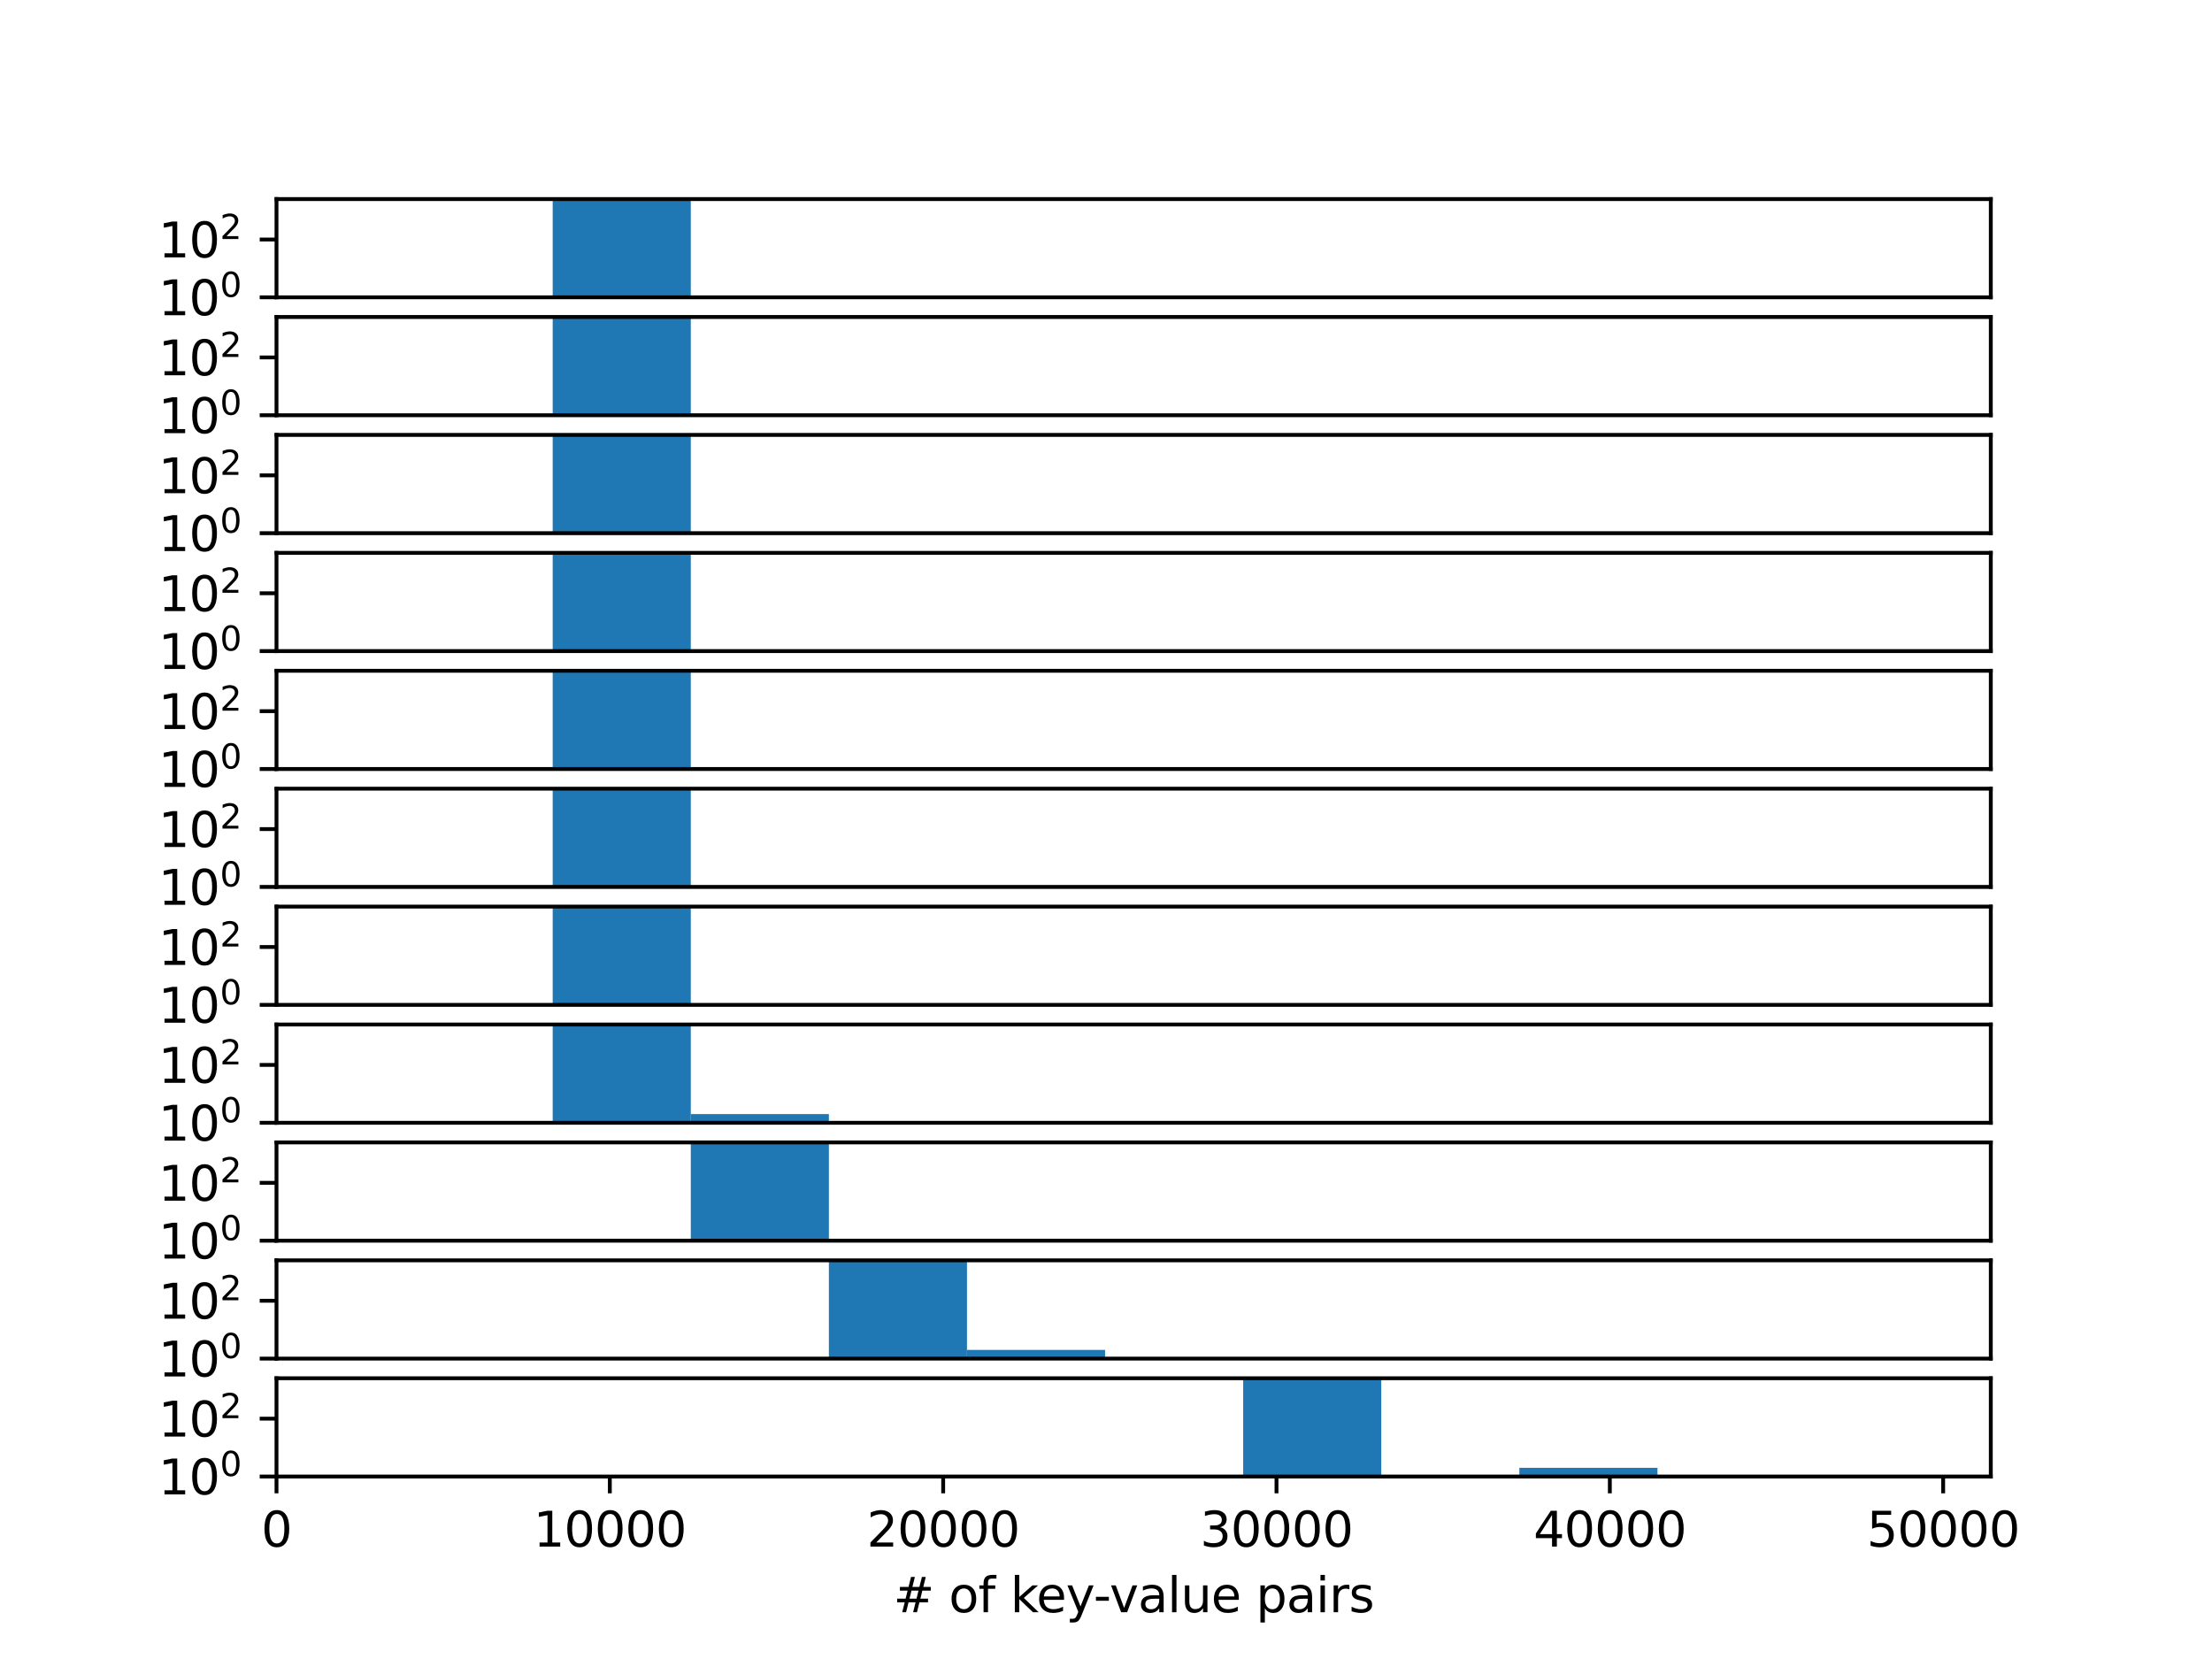 <?xml version="1.0" encoding="utf-8" standalone="no"?>
<!DOCTYPE svg PUBLIC "-//W3C//DTD SVG 1.1//EN"
  "http://www.w3.org/Graphics/SVG/1.1/DTD/svg11.dtd">
<svg xmlns:xlink="http://www.w3.org/1999/xlink" width="460.8pt" height="345.6pt" viewBox="0 0 460.8 345.6" xmlns="http://www.w3.org/2000/svg" version="1.1">
 <defs>
  <style type="text/css">*{stroke-linejoin: round; stroke-linecap: butt}</style>
 </defs>
 <g id="figure_1">
  <g id="patch_1">
   <path d="M 0 345.6 
L 460.8 345.6 
L 460.8 0 
L 0 0 
L 0 345.6 
z
" style="fill: none"/>
  </g>
  <g id="axes_1">
   <g id="patch_2">
    <path d="M 57.6 61.942 
L 414.72 61.942 
L 414.72 41.472 
L 57.6 41.472 
L 57.6 61.942 
z
" style="fill: none"/>
   </g>
   <g id="patch_3">
    <path d="M 57.6 6086.226 
L 86.368 6086.226 
L 86.368 6086.226 
L 57.6 6086.226 
z
" clip-path="url(#p1982f62b41)" style="fill: #1f77b4"/>
   </g>
   <g id="patch_4">
    <path d="M 86.368 6086.226 
L 115.136 6086.226 
L 115.136 6086.226 
L 86.368 6086.226 
z
" clip-path="url(#p1982f62b41)" style="fill: #1f77b4"/>
   </g>
   <g id="patch_5">
    <path d="M 115.136 6086.226 
L 143.904 6086.226 
L 143.904 41.471 
L 115.136 41.471 
z
" clip-path="url(#p1982f62b41)" style="fill: #1f77b4"/>
   </g>
   <g id="patch_6">
    <path d="M 143.904 6086.226 
L 172.672 6086.226 
L 172.672 6086.226 
L 143.904 6086.226 
z
" clip-path="url(#p1982f62b41)" style="fill: #1f77b4"/>
   </g>
   <g id="patch_7">
    <path d="M 172.672 6086.226 
L 201.44 6086.226 
L 201.44 6086.226 
L 172.672 6086.226 
z
" clip-path="url(#p1982f62b41)" style="fill: #1f77b4"/>
   </g>
   <g id="patch_8">
    <path d="M 201.44 6086.226 
L 230.208 6086.226 
L 230.208 6086.226 
L 201.44 6086.226 
z
" clip-path="url(#p1982f62b41)" style="fill: #1f77b4"/>
   </g>
   <g id="patch_9">
    <path d="M 230.208 6086.226 
L 258.976 6086.226 
L 258.976 6086.226 
L 230.208 6086.226 
z
" clip-path="url(#p1982f62b41)" style="fill: #1f77b4"/>
   </g>
   <g id="patch_10">
    <path d="M 258.976 6086.226 
L 287.744 6086.226 
L 287.744 6086.226 
L 258.976 6086.226 
z
" clip-path="url(#p1982f62b41)" style="fill: #1f77b4"/>
   </g>
   <g id="patch_11">
    <path d="M 287.744 6086.226 
L 316.513 6086.226 
L 316.513 6086.226 
L 287.744 6086.226 
z
" clip-path="url(#p1982f62b41)" style="fill: #1f77b4"/>
   </g>
   <g id="patch_12">
    <path d="M 316.513 6086.226 
L 345.281 6086.226 
L 345.281 6086.226 
L 316.513 6086.226 
z
" clip-path="url(#p1982f62b41)" style="fill: #1f77b4"/>
   </g>
   <g id="matplotlib.axis_1"/>
   <g id="matplotlib.axis_2">
    <g id="ytick_1">
     <g id="line2d_1">
      <defs>
       <path id="m6c037bd40b" d="M 0 0 
L -3.5 0 
" style="stroke: #000000; stroke-width: 0.8"/>
      </defs>
      <g>
       <use xlink:href="#m6c037bd40b" x="57.6" y="61.942" style="stroke: #000000; stroke-width: 0.8"/>
      </g>
     </g>
     <g id="text_1">
      <!-- $\mathdefault{10^{0}}$ -->
      <g transform="translate(33 65.741) scale(0.1 -0.1)">
       <defs>
        <path id="DejaVuSans-31" d="M 794 531 
L 1825 531 
L 1825 4091 
L 703 3866 
L 703 4441 
L 1819 4666 
L 2450 4666 
L 2450 531 
L 3481 531 
L 3481 0 
L 794 0 
L 794 531 
z
" transform="scale(0.016)"/>
        <path id="DejaVuSans-30" d="M 2034 4250 
Q 1547 4250 1301 3770 
Q 1056 3291 1056 2328 
Q 1056 1369 1301 889 
Q 1547 409 2034 409 
Q 2525 409 2770 889 
Q 3016 1369 3016 2328 
Q 3016 3291 2770 3770 
Q 2525 4250 2034 4250 
z
M 2034 4750 
Q 2819 4750 3233 4129 
Q 3647 3509 3647 2328 
Q 3647 1150 3233 529 
Q 2819 -91 2034 -91 
Q 1250 -91 836 529 
Q 422 1150 422 2328 
Q 422 3509 836 4129 
Q 1250 4750 2034 4750 
z
" transform="scale(0.016)"/>
       </defs>
       <use xlink:href="#DejaVuSans-31" transform="translate(0 0.766)"/>
       <use xlink:href="#DejaVuSans-30" transform="translate(63.623 0.766)"/>
       <use xlink:href="#DejaVuSans-30" transform="translate(128.203 39.047) scale(0.7)"/>
      </g>
     </g>
    </g>
    <g id="ytick_2">
     <g id="line2d_2">
      <g>
       <use xlink:href="#m6c037bd40b" x="57.6" y="49.894" style="stroke: #000000; stroke-width: 0.8"/>
      </g>
     </g>
     <g id="text_2">
      <!-- $\mathdefault{10^{2}}$ -->
      <g transform="translate(33 53.693) scale(0.1 -0.1)">
       <defs>
        <path id="DejaVuSans-32" d="M 1228 531 
L 3431 531 
L 3431 0 
L 469 0 
L 469 531 
Q 828 903 1448 1529 
Q 2069 2156 2228 2338 
Q 2531 2678 2651 2914 
Q 2772 3150 2772 3378 
Q 2772 3750 2511 3984 
Q 2250 4219 1831 4219 
Q 1534 4219 1204 4116 
Q 875 4013 500 3803 
L 500 4441 
Q 881 4594 1212 4672 
Q 1544 4750 1819 4750 
Q 2544 4750 2975 4387 
Q 3406 4025 3406 3419 
Q 3406 3131 3298 2873 
Q 3191 2616 2906 2266 
Q 2828 2175 2409 1742 
Q 1991 1309 1228 531 
z
" transform="scale(0.016)"/>
       </defs>
       <use xlink:href="#DejaVuSans-31" transform="translate(0 0.766)"/>
       <use xlink:href="#DejaVuSans-30" transform="translate(63.623 0.766)"/>
       <use xlink:href="#DejaVuSans-32" transform="translate(128.203 39.047) scale(0.7)"/>
      </g>
     </g>
    </g>
   </g>
   <g id="patch_13">
    <path d="M 57.6 61.942 
L 57.6 41.472 
" style="fill: none; stroke: #000000; stroke-width: 0.8; stroke-linejoin: miter; stroke-linecap: square"/>
   </g>
   <g id="patch_14">
    <path d="M 414.72 61.942 
L 414.72 41.472 
" style="fill: none; stroke: #000000; stroke-width: 0.8; stroke-linejoin: miter; stroke-linecap: square"/>
   </g>
   <g id="patch_15">
    <path d="M 57.6 61.942 
L 414.72 61.942 
" style="fill: none; stroke: #000000; stroke-width: 0.8; stroke-linejoin: miter; stroke-linecap: square"/>
   </g>
   <g id="patch_16">
    <path d="M 57.6 41.472 
L 414.72 41.472 
" style="fill: none; stroke: #000000; stroke-width: 0.8; stroke-linejoin: miter; stroke-linecap: square"/>
   </g>
  </g>
  <g id="axes_2">
   <g id="patch_17">
    <path d="M 57.6 86.506 
L 414.72 86.506 
L 414.72 66.036 
L 57.6 66.036 
L 57.6 86.506 
z
" style="fill: none"/>
   </g>
   <g id="patch_18">
    <path d="M 57.6 6110.79 
L 86.368 6110.79 
L 86.368 6110.79 
L 57.6 6110.79 
z
" clip-path="url(#p47734223cd)" style="fill: #1f77b4"/>
   </g>
   <g id="patch_19">
    <path d="M 86.368 6110.79 
L 115.136 6110.79 
L 115.136 6110.79 
L 86.368 6110.79 
z
" clip-path="url(#p47734223cd)" style="fill: #1f77b4"/>
   </g>
   <g id="patch_20">
    <path d="M 115.136 6110.79 
L 143.904 6110.79 
L 143.904 66.035 
L 115.136 66.035 
z
" clip-path="url(#p47734223cd)" style="fill: #1f77b4"/>
   </g>
   <g id="patch_21">
    <path d="M 143.904 6110.79 
L 172.672 6110.79 
L 172.672 6110.79 
L 143.904 6110.79 
z
" clip-path="url(#p47734223cd)" style="fill: #1f77b4"/>
   </g>
   <g id="patch_22">
    <path d="M 172.672 6110.79 
L 201.44 6110.79 
L 201.44 6110.79 
L 172.672 6110.79 
z
" clip-path="url(#p47734223cd)" style="fill: #1f77b4"/>
   </g>
   <g id="patch_23">
    <path d="M 201.44 6110.79 
L 230.208 6110.79 
L 230.208 6110.79 
L 201.44 6110.79 
z
" clip-path="url(#p47734223cd)" style="fill: #1f77b4"/>
   </g>
   <g id="patch_24">
    <path d="M 230.208 6110.79 
L 258.976 6110.79 
L 258.976 6110.79 
L 230.208 6110.79 
z
" clip-path="url(#p47734223cd)" style="fill: #1f77b4"/>
   </g>
   <g id="patch_25">
    <path d="M 258.976 6110.79 
L 287.744 6110.79 
L 287.744 6110.79 
L 258.976 6110.79 
z
" clip-path="url(#p47734223cd)" style="fill: #1f77b4"/>
   </g>
   <g id="patch_26">
    <path d="M 287.744 6110.79 
L 316.513 6110.79 
L 316.513 6110.79 
L 287.744 6110.79 
z
" clip-path="url(#p47734223cd)" style="fill: #1f77b4"/>
   </g>
   <g id="patch_27">
    <path d="M 316.513 6110.79 
L 345.281 6110.79 
L 345.281 6110.79 
L 316.513 6110.79 
z
" clip-path="url(#p47734223cd)" style="fill: #1f77b4"/>
   </g>
   <g id="matplotlib.axis_3"/>
   <g id="matplotlib.axis_4">
    <g id="ytick_3">
     <g id="line2d_3">
      <g>
       <use xlink:href="#m6c037bd40b" x="57.6" y="86.506" style="stroke: #000000; stroke-width: 0.8"/>
      </g>
     </g>
     <g id="text_3">
      <!-- $\mathdefault{10^{0}}$ -->
      <g transform="translate(33 90.306) scale(0.1 -0.1)">
       <use xlink:href="#DejaVuSans-31" transform="translate(0 0.766)"/>
       <use xlink:href="#DejaVuSans-30" transform="translate(63.623 0.766)"/>
       <use xlink:href="#DejaVuSans-30" transform="translate(128.203 39.047) scale(0.7)"/>
      </g>
     </g>
    </g>
    <g id="ytick_4">
     <g id="line2d_4">
      <g>
       <use xlink:href="#m6c037bd40b" x="57.6" y="74.458" style="stroke: #000000; stroke-width: 0.8"/>
      </g>
     </g>
     <g id="text_4">
      <!-- $\mathdefault{10^{2}}$ -->
      <g transform="translate(33 78.257) scale(0.1 -0.1)">
       <use xlink:href="#DejaVuSans-31" transform="translate(0 0.766)"/>
       <use xlink:href="#DejaVuSans-30" transform="translate(63.623 0.766)"/>
       <use xlink:href="#DejaVuSans-32" transform="translate(128.203 39.047) scale(0.7)"/>
      </g>
     </g>
    </g>
   </g>
   <g id="patch_28">
    <path d="M 57.6 86.506 
L 57.6 66.036 
" style="fill: none; stroke: #000000; stroke-width: 0.8; stroke-linejoin: miter; stroke-linecap: square"/>
   </g>
   <g id="patch_29">
    <path d="M 414.72 86.506 
L 414.72 66.036 
" style="fill: none; stroke: #000000; stroke-width: 0.8; stroke-linejoin: miter; stroke-linecap: square"/>
   </g>
   <g id="patch_30">
    <path d="M 57.6 86.506 
L 414.72 86.506 
" style="fill: none; stroke: #000000; stroke-width: 0.8; stroke-linejoin: miter; stroke-linecap: square"/>
   </g>
   <g id="patch_31">
    <path d="M 57.6 66.036 
L 414.72 66.036 
" style="fill: none; stroke: #000000; stroke-width: 0.8; stroke-linejoin: miter; stroke-linecap: square"/>
   </g>
  </g>
  <g id="axes_3">
   <g id="patch_32">
    <path d="M 57.6 111.071 
L 414.72 111.071 
L 414.72 90.6 
L 57.6 90.6 
L 57.6 111.071 
z
" style="fill: none"/>
   </g>
   <g id="patch_33">
    <path d="M 57.6 6135.354 
L 86.368 6135.354 
L 86.368 6135.354 
L 57.6 6135.354 
z
" clip-path="url(#p4ecd65d515)" style="fill: #1f77b4"/>
   </g>
   <g id="patch_34">
    <path d="M 86.368 6135.354 
L 115.136 6135.354 
L 115.136 6135.354 
L 86.368 6135.354 
z
" clip-path="url(#p4ecd65d515)" style="fill: #1f77b4"/>
   </g>
   <g id="patch_35">
    <path d="M 115.136 6135.354 
L 143.904 6135.354 
L 143.904 90.599 
L 115.136 90.599 
z
" clip-path="url(#p4ecd65d515)" style="fill: #1f77b4"/>
   </g>
   <g id="patch_36">
    <path d="M 143.904 6135.354 
L 172.672 6135.354 
L 172.672 6135.354 
L 143.904 6135.354 
z
" clip-path="url(#p4ecd65d515)" style="fill: #1f77b4"/>
   </g>
   <g id="patch_37">
    <path d="M 172.672 6135.354 
L 201.44 6135.354 
L 201.44 6135.354 
L 172.672 6135.354 
z
" clip-path="url(#p4ecd65d515)" style="fill: #1f77b4"/>
   </g>
   <g id="patch_38">
    <path d="M 201.44 6135.354 
L 230.208 6135.354 
L 230.208 6135.354 
L 201.44 6135.354 
z
" clip-path="url(#p4ecd65d515)" style="fill: #1f77b4"/>
   </g>
   <g id="patch_39">
    <path d="M 230.208 6135.354 
L 258.976 6135.354 
L 258.976 6135.354 
L 230.208 6135.354 
z
" clip-path="url(#p4ecd65d515)" style="fill: #1f77b4"/>
   </g>
   <g id="patch_40">
    <path d="M 258.976 6135.354 
L 287.744 6135.354 
L 287.744 6135.354 
L 258.976 6135.354 
z
" clip-path="url(#p4ecd65d515)" style="fill: #1f77b4"/>
   </g>
   <g id="patch_41">
    <path d="M 287.744 6135.354 
L 316.513 6135.354 
L 316.513 6135.354 
L 287.744 6135.354 
z
" clip-path="url(#p4ecd65d515)" style="fill: #1f77b4"/>
   </g>
   <g id="patch_42">
    <path d="M 316.513 6135.354 
L 345.281 6135.354 
L 345.281 6135.354 
L 316.513 6135.354 
z
" clip-path="url(#p4ecd65d515)" style="fill: #1f77b4"/>
   </g>
   <g id="matplotlib.axis_5"/>
   <g id="matplotlib.axis_6">
    <g id="ytick_5">
     <g id="line2d_5">
      <g>
       <use xlink:href="#m6c037bd40b" x="57.6" y="111.071" style="stroke: #000000; stroke-width: 0.8"/>
      </g>
     </g>
     <g id="text_5">
      <!-- $\mathdefault{10^{0}}$ -->
      <g transform="translate(33 114.87) scale(0.1 -0.1)">
       <use xlink:href="#DejaVuSans-31" transform="translate(0 0.766)"/>
       <use xlink:href="#DejaVuSans-30" transform="translate(63.623 0.766)"/>
       <use xlink:href="#DejaVuSans-30" transform="translate(128.203 39.047) scale(0.7)"/>
      </g>
     </g>
    </g>
    <g id="ytick_6">
     <g id="line2d_6">
      <g>
       <use xlink:href="#m6c037bd40b" x="57.6" y="99.022" style="stroke: #000000; stroke-width: 0.8"/>
      </g>
     </g>
     <g id="text_6">
      <!-- $\mathdefault{10^{2}}$ -->
      <g transform="translate(33 102.821) scale(0.1 -0.1)">
       <use xlink:href="#DejaVuSans-31" transform="translate(0 0.766)"/>
       <use xlink:href="#DejaVuSans-30" transform="translate(63.623 0.766)"/>
       <use xlink:href="#DejaVuSans-32" transform="translate(128.203 39.047) scale(0.7)"/>
      </g>
     </g>
    </g>
   </g>
   <g id="patch_43">
    <path d="M 57.6 111.071 
L 57.6 90.6 
" style="fill: none; stroke: #000000; stroke-width: 0.8; stroke-linejoin: miter; stroke-linecap: square"/>
   </g>
   <g id="patch_44">
    <path d="M 414.72 111.071 
L 414.72 90.6 
" style="fill: none; stroke: #000000; stroke-width: 0.8; stroke-linejoin: miter; stroke-linecap: square"/>
   </g>
   <g id="patch_45">
    <path d="M 57.6 111.071 
L 414.72 111.071 
" style="fill: none; stroke: #000000; stroke-width: 0.8; stroke-linejoin: miter; stroke-linecap: square"/>
   </g>
   <g id="patch_46">
    <path d="M 57.6 90.6 
L 414.72 90.6 
" style="fill: none; stroke: #000000; stroke-width: 0.8; stroke-linejoin: miter; stroke-linecap: square"/>
   </g>
  </g>
  <g id="axes_4">
   <g id="patch_47">
    <path d="M 57.6 135.635 
L 414.72 135.635 
L 414.72 115.165 
L 57.6 115.165 
L 57.6 135.635 
z
" style="fill: none"/>
   </g>
   <g id="patch_48">
    <path d="M 57.6 6159.918 
L 86.368 6159.918 
L 86.368 6159.918 
L 57.6 6159.918 
z
" clip-path="url(#p77f636f0de)" style="fill: #1f77b4"/>
   </g>
   <g id="patch_49">
    <path d="M 86.368 6159.918 
L 115.136 6159.918 
L 115.136 6159.918 
L 86.368 6159.918 
z
" clip-path="url(#p77f636f0de)" style="fill: #1f77b4"/>
   </g>
   <g id="patch_50">
    <path d="M 115.136 6159.918 
L 143.904 6159.918 
L 143.904 115.164 
L 115.136 115.164 
z
" clip-path="url(#p77f636f0de)" style="fill: #1f77b4"/>
   </g>
   <g id="patch_51">
    <path d="M 143.904 6159.918 
L 172.672 6159.918 
L 172.672 6159.918 
L 143.904 6159.918 
z
" clip-path="url(#p77f636f0de)" style="fill: #1f77b4"/>
   </g>
   <g id="patch_52">
    <path d="M 172.672 6159.918 
L 201.44 6159.918 
L 201.44 6159.918 
L 172.672 6159.918 
z
" clip-path="url(#p77f636f0de)" style="fill: #1f77b4"/>
   </g>
   <g id="patch_53">
    <path d="M 201.44 6159.918 
L 230.208 6159.918 
L 230.208 6159.918 
L 201.44 6159.918 
z
" clip-path="url(#p77f636f0de)" style="fill: #1f77b4"/>
   </g>
   <g id="patch_54">
    <path d="M 230.208 6159.918 
L 258.976 6159.918 
L 258.976 6159.918 
L 230.208 6159.918 
z
" clip-path="url(#p77f636f0de)" style="fill: #1f77b4"/>
   </g>
   <g id="patch_55">
    <path d="M 258.976 6159.918 
L 287.744 6159.918 
L 287.744 6159.918 
L 258.976 6159.918 
z
" clip-path="url(#p77f636f0de)" style="fill: #1f77b4"/>
   </g>
   <g id="patch_56">
    <path d="M 287.744 6159.918 
L 316.513 6159.918 
L 316.513 6159.918 
L 287.744 6159.918 
z
" clip-path="url(#p77f636f0de)" style="fill: #1f77b4"/>
   </g>
   <g id="patch_57">
    <path d="M 316.513 6159.918 
L 345.281 6159.918 
L 345.281 6159.918 
L 316.513 6159.918 
z
" clip-path="url(#p77f636f0de)" style="fill: #1f77b4"/>
   </g>
   <g id="matplotlib.axis_7"/>
   <g id="matplotlib.axis_8">
    <g id="ytick_7">
     <g id="line2d_7">
      <g>
       <use xlink:href="#m6c037bd40b" x="57.6" y="135.635" style="stroke: #000000; stroke-width: 0.8"/>
      </g>
     </g>
     <g id="text_7">
      <!-- $\mathdefault{10^{0}}$ -->
      <g transform="translate(33 139.434) scale(0.1 -0.1)">
       <use xlink:href="#DejaVuSans-31" transform="translate(0 0.766)"/>
       <use xlink:href="#DejaVuSans-30" transform="translate(63.623 0.766)"/>
       <use xlink:href="#DejaVuSans-30" transform="translate(128.203 39.047) scale(0.7)"/>
      </g>
     </g>
    </g>
    <g id="ytick_8">
     <g id="line2d_8">
      <g>
       <use xlink:href="#m6c037bd40b" x="57.6" y="123.586" style="stroke: #000000; stroke-width: 0.8"/>
      </g>
     </g>
     <g id="text_8">
      <!-- $\mathdefault{10^{2}}$ -->
      <g transform="translate(33 127.385) scale(0.1 -0.1)">
       <use xlink:href="#DejaVuSans-31" transform="translate(0 0.766)"/>
       <use xlink:href="#DejaVuSans-30" transform="translate(63.623 0.766)"/>
       <use xlink:href="#DejaVuSans-32" transform="translate(128.203 39.047) scale(0.7)"/>
      </g>
     </g>
    </g>
   </g>
   <g id="patch_58">
    <path d="M 57.6 135.635 
L 57.6 115.165 
" style="fill: none; stroke: #000000; stroke-width: 0.8; stroke-linejoin: miter; stroke-linecap: square"/>
   </g>
   <g id="patch_59">
    <path d="M 414.72 135.635 
L 414.72 115.165 
" style="fill: none; stroke: #000000; stroke-width: 0.8; stroke-linejoin: miter; stroke-linecap: square"/>
   </g>
   <g id="patch_60">
    <path d="M 57.6 135.635 
L 414.72 135.635 
" style="fill: none; stroke: #000000; stroke-width: 0.8; stroke-linejoin: miter; stroke-linecap: square"/>
   </g>
   <g id="patch_61">
    <path d="M 57.6 115.165 
L 414.72 115.165 
" style="fill: none; stroke: #000000; stroke-width: 0.8; stroke-linejoin: miter; stroke-linecap: square"/>
   </g>
  </g>
  <g id="axes_5">
   <g id="patch_62">
    <path d="M 57.6 160.199 
L 414.72 160.199 
L 414.72 139.729 
L 57.6 139.729 
L 57.6 160.199 
z
" style="fill: none"/>
   </g>
   <g id="patch_63">
    <path d="M 57.6 6184.482 
L 86.368 6184.482 
L 86.368 6184.482 
L 57.6 6184.482 
z
" clip-path="url(#p85636795d9)" style="fill: #1f77b4"/>
   </g>
   <g id="patch_64">
    <path d="M 86.368 6184.482 
L 115.136 6184.482 
L 115.136 6184.482 
L 86.368 6184.482 
z
" clip-path="url(#p85636795d9)" style="fill: #1f77b4"/>
   </g>
   <g id="patch_65">
    <path d="M 115.136 6184.482 
L 143.904 6184.482 
L 143.904 139.728 
L 115.136 139.728 
z
" clip-path="url(#p85636795d9)" style="fill: #1f77b4"/>
   </g>
   <g id="patch_66">
    <path d="M 143.904 6184.482 
L 172.672 6184.482 
L 172.672 6184.482 
L 143.904 6184.482 
z
" clip-path="url(#p85636795d9)" style="fill: #1f77b4"/>
   </g>
   <g id="patch_67">
    <path d="M 172.672 6184.482 
L 201.44 6184.482 
L 201.44 6184.482 
L 172.672 6184.482 
z
" clip-path="url(#p85636795d9)" style="fill: #1f77b4"/>
   </g>
   <g id="patch_68">
    <path d="M 201.44 6184.482 
L 230.208 6184.482 
L 230.208 6184.482 
L 201.44 6184.482 
z
" clip-path="url(#p85636795d9)" style="fill: #1f77b4"/>
   </g>
   <g id="patch_69">
    <path d="M 230.208 6184.482 
L 258.976 6184.482 
L 258.976 6184.482 
L 230.208 6184.482 
z
" clip-path="url(#p85636795d9)" style="fill: #1f77b4"/>
   </g>
   <g id="patch_70">
    <path d="M 258.976 6184.482 
L 287.744 6184.482 
L 287.744 6184.482 
L 258.976 6184.482 
z
" clip-path="url(#p85636795d9)" style="fill: #1f77b4"/>
   </g>
   <g id="patch_71">
    <path d="M 287.744 6184.482 
L 316.513 6184.482 
L 316.513 6184.482 
L 287.744 6184.482 
z
" clip-path="url(#p85636795d9)" style="fill: #1f77b4"/>
   </g>
   <g id="patch_72">
    <path d="M 316.513 6184.482 
L 345.281 6184.482 
L 345.281 6184.482 
L 316.513 6184.482 
z
" clip-path="url(#p85636795d9)" style="fill: #1f77b4"/>
   </g>
   <g id="matplotlib.axis_9"/>
   <g id="matplotlib.axis_10">
    <g id="ytick_9">
     <g id="line2d_9">
      <g>
       <use xlink:href="#m6c037bd40b" x="57.6" y="160.199" style="stroke: #000000; stroke-width: 0.8"/>
      </g>
     </g>
     <g id="text_9">
      <!-- $\mathdefault{10^{0}}$ -->
      <g transform="translate(33 163.998) scale(0.1 -0.1)">
       <use xlink:href="#DejaVuSans-31" transform="translate(0 0.766)"/>
       <use xlink:href="#DejaVuSans-30" transform="translate(63.623 0.766)"/>
       <use xlink:href="#DejaVuSans-30" transform="translate(128.203 39.047) scale(0.7)"/>
      </g>
     </g>
    </g>
    <g id="ytick_10">
     <g id="line2d_10">
      <g>
       <use xlink:href="#m6c037bd40b" x="57.6" y="148.15" style="stroke: #000000; stroke-width: 0.8"/>
      </g>
     </g>
     <g id="text_10">
      <!-- $\mathdefault{10^{2}}$ -->
      <g transform="translate(33 151.95) scale(0.1 -0.1)">
       <use xlink:href="#DejaVuSans-31" transform="translate(0 0.766)"/>
       <use xlink:href="#DejaVuSans-30" transform="translate(63.623 0.766)"/>
       <use xlink:href="#DejaVuSans-32" transform="translate(128.203 39.047) scale(0.7)"/>
      </g>
     </g>
    </g>
   </g>
   <g id="patch_73">
    <path d="M 57.6 160.199 
L 57.6 139.729 
" style="fill: none; stroke: #000000; stroke-width: 0.8; stroke-linejoin: miter; stroke-linecap: square"/>
   </g>
   <g id="patch_74">
    <path d="M 414.72 160.199 
L 414.72 139.729 
" style="fill: none; stroke: #000000; stroke-width: 0.8; stroke-linejoin: miter; stroke-linecap: square"/>
   </g>
   <g id="patch_75">
    <path d="M 57.6 160.199 
L 414.72 160.199 
" style="fill: none; stroke: #000000; stroke-width: 0.8; stroke-linejoin: miter; stroke-linecap: square"/>
   </g>
   <g id="patch_76">
    <path d="M 57.6 139.729 
L 414.72 139.729 
" style="fill: none; stroke: #000000; stroke-width: 0.8; stroke-linejoin: miter; stroke-linecap: square"/>
   </g>
  </g>
  <g id="axes_6">
   <g id="patch_77">
    <path d="M 57.6 184.763 
L 414.72 184.763 
L 414.72 164.293 
L 57.6 164.293 
L 57.6 184.763 
z
" style="fill: none"/>
   </g>
   <g id="patch_78">
    <path d="M 57.6 6209.047 
L 86.368 6209.047 
L 86.368 6209.047 
L 57.6 6209.047 
z
" clip-path="url(#p7987dd8dde)" style="fill: #1f77b4"/>
   </g>
   <g id="patch_79">
    <path d="M 86.368 6209.047 
L 115.136 6209.047 
L 115.136 6209.047 
L 86.368 6209.047 
z
" clip-path="url(#p7987dd8dde)" style="fill: #1f77b4"/>
   </g>
   <g id="patch_80">
    <path d="M 115.136 6209.047 
L 143.904 6209.047 
L 143.904 164.292 
L 115.136 164.292 
z
" clip-path="url(#p7987dd8dde)" style="fill: #1f77b4"/>
   </g>
   <g id="patch_81">
    <path d="M 143.904 6209.047 
L 172.672 6209.047 
L 172.672 6209.047 
L 143.904 6209.047 
z
" clip-path="url(#p7987dd8dde)" style="fill: #1f77b4"/>
   </g>
   <g id="patch_82">
    <path d="M 172.672 6209.047 
L 201.44 6209.047 
L 201.44 6209.047 
L 172.672 6209.047 
z
" clip-path="url(#p7987dd8dde)" style="fill: #1f77b4"/>
   </g>
   <g id="patch_83">
    <path d="M 201.44 6209.047 
L 230.208 6209.047 
L 230.208 6209.047 
L 201.44 6209.047 
z
" clip-path="url(#p7987dd8dde)" style="fill: #1f77b4"/>
   </g>
   <g id="patch_84">
    <path d="M 230.208 6209.047 
L 258.976 6209.047 
L 258.976 6209.047 
L 230.208 6209.047 
z
" clip-path="url(#p7987dd8dde)" style="fill: #1f77b4"/>
   </g>
   <g id="patch_85">
    <path d="M 258.976 6209.047 
L 287.744 6209.047 
L 287.744 6209.047 
L 258.976 6209.047 
z
" clip-path="url(#p7987dd8dde)" style="fill: #1f77b4"/>
   </g>
   <g id="patch_86">
    <path d="M 287.744 6209.047 
L 316.513 6209.047 
L 316.513 6209.047 
L 287.744 6209.047 
z
" clip-path="url(#p7987dd8dde)" style="fill: #1f77b4"/>
   </g>
   <g id="patch_87">
    <path d="M 316.513 6209.047 
L 345.281 6209.047 
L 345.281 6209.047 
L 316.513 6209.047 
z
" clip-path="url(#p7987dd8dde)" style="fill: #1f77b4"/>
   </g>
   <g id="matplotlib.axis_11"/>
   <g id="matplotlib.axis_12">
    <g id="ytick_11">
     <g id="line2d_11">
      <g>
       <use xlink:href="#m6c037bd40b" x="57.6" y="184.763" style="stroke: #000000; stroke-width: 0.8"/>
      </g>
     </g>
     <g id="text_11">
      <!-- $\mathdefault{10^{0}}$ -->
      <g transform="translate(33 188.562) scale(0.1 -0.1)">
       <use xlink:href="#DejaVuSans-31" transform="translate(0 0.766)"/>
       <use xlink:href="#DejaVuSans-30" transform="translate(63.623 0.766)"/>
       <use xlink:href="#DejaVuSans-30" transform="translate(128.203 39.047) scale(0.7)"/>
      </g>
     </g>
    </g>
    <g id="ytick_12">
     <g id="line2d_12">
      <g>
       <use xlink:href="#m6c037bd40b" x="57.6" y="172.715" style="stroke: #000000; stroke-width: 0.8"/>
      </g>
     </g>
     <g id="text_12">
      <!-- $\mathdefault{10^{2}}$ -->
      <g transform="translate(33 176.514) scale(0.1 -0.1)">
       <use xlink:href="#DejaVuSans-31" transform="translate(0 0.766)"/>
       <use xlink:href="#DejaVuSans-30" transform="translate(63.623 0.766)"/>
       <use xlink:href="#DejaVuSans-32" transform="translate(128.203 39.047) scale(0.7)"/>
      </g>
     </g>
    </g>
   </g>
   <g id="patch_88">
    <path d="M 57.6 184.763 
L 57.6 164.293 
" style="fill: none; stroke: #000000; stroke-width: 0.8; stroke-linejoin: miter; stroke-linecap: square"/>
   </g>
   <g id="patch_89">
    <path d="M 414.72 184.763 
L 414.72 164.293 
" style="fill: none; stroke: #000000; stroke-width: 0.8; stroke-linejoin: miter; stroke-linecap: square"/>
   </g>
   <g id="patch_90">
    <path d="M 57.6 184.763 
L 414.72 184.763 
" style="fill: none; stroke: #000000; stroke-width: 0.8; stroke-linejoin: miter; stroke-linecap: square"/>
   </g>
   <g id="patch_91">
    <path d="M 57.6 164.293 
L 414.72 164.293 
" style="fill: none; stroke: #000000; stroke-width: 0.8; stroke-linejoin: miter; stroke-linecap: square"/>
   </g>
  </g>
  <g id="axes_7">
   <g id="patch_92">
    <path d="M 57.6 209.327 
L 414.72 209.327 
L 414.72 188.857 
L 57.6 188.857 
L 57.6 209.327 
z
" style="fill: none"/>
   </g>
   <g id="patch_93">
    <path d="M 57.6 6233.611 
L 86.368 6233.611 
L 86.368 6233.611 
L 57.6 6233.611 
z
" clip-path="url(#p3b91be2d4d)" style="fill: #1f77b4"/>
   </g>
   <g id="patch_94">
    <path d="M 86.368 6233.611 
L 115.136 6233.611 
L 115.136 6233.611 
L 86.368 6233.611 
z
" clip-path="url(#p3b91be2d4d)" style="fill: #1f77b4"/>
   </g>
   <g id="patch_95">
    <path d="M 115.136 6233.611 
L 143.904 6233.611 
L 143.904 188.856 
L 115.136 188.856 
z
" clip-path="url(#p3b91be2d4d)" style="fill: #1f77b4"/>
   </g>
   <g id="patch_96">
    <path d="M 143.904 6233.611 
L 172.672 6233.611 
L 172.672 6233.611 
L 143.904 6233.611 
z
" clip-path="url(#p3b91be2d4d)" style="fill: #1f77b4"/>
   </g>
   <g id="patch_97">
    <path d="M 172.672 6233.611 
L 201.44 6233.611 
L 201.44 6233.611 
L 172.672 6233.611 
z
" clip-path="url(#p3b91be2d4d)" style="fill: #1f77b4"/>
   </g>
   <g id="patch_98">
    <path d="M 201.44 6233.611 
L 230.208 6233.611 
L 230.208 6233.611 
L 201.44 6233.611 
z
" clip-path="url(#p3b91be2d4d)" style="fill: #1f77b4"/>
   </g>
   <g id="patch_99">
    <path d="M 230.208 6233.611 
L 258.976 6233.611 
L 258.976 6233.611 
L 230.208 6233.611 
z
" clip-path="url(#p3b91be2d4d)" style="fill: #1f77b4"/>
   </g>
   <g id="patch_100">
    <path d="M 258.976 6233.611 
L 287.744 6233.611 
L 287.744 6233.611 
L 258.976 6233.611 
z
" clip-path="url(#p3b91be2d4d)" style="fill: #1f77b4"/>
   </g>
   <g id="patch_101">
    <path d="M 287.744 6233.611 
L 316.513 6233.611 
L 316.513 6233.611 
L 287.744 6233.611 
z
" clip-path="url(#p3b91be2d4d)" style="fill: #1f77b4"/>
   </g>
   <g id="patch_102">
    <path d="M 316.513 6233.611 
L 345.281 6233.611 
L 345.281 6233.611 
L 316.513 6233.611 
z
" clip-path="url(#p3b91be2d4d)" style="fill: #1f77b4"/>
   </g>
   <g id="matplotlib.axis_13"/>
   <g id="matplotlib.axis_14">
    <g id="ytick_13">
     <g id="line2d_13">
      <g>
       <use xlink:href="#m6c037bd40b" x="57.6" y="209.327" style="stroke: #000000; stroke-width: 0.8"/>
      </g>
     </g>
     <g id="text_13">
      <!-- $\mathdefault{10^{0}}$ -->
      <g transform="translate(33 213.126) scale(0.1 -0.1)">
       <use xlink:href="#DejaVuSans-31" transform="translate(0 0.766)"/>
       <use xlink:href="#DejaVuSans-30" transform="translate(63.623 0.766)"/>
       <use xlink:href="#DejaVuSans-30" transform="translate(128.203 39.047) scale(0.7)"/>
      </g>
     </g>
    </g>
    <g id="ytick_14">
     <g id="line2d_14">
      <g>
       <use xlink:href="#m6c037bd40b" x="57.6" y="197.279" style="stroke: #000000; stroke-width: 0.8"/>
      </g>
     </g>
     <g id="text_14">
      <!-- $\mathdefault{10^{2}}$ -->
      <g transform="translate(33 201.078) scale(0.1 -0.1)">
       <use xlink:href="#DejaVuSans-31" transform="translate(0 0.766)"/>
       <use xlink:href="#DejaVuSans-30" transform="translate(63.623 0.766)"/>
       <use xlink:href="#DejaVuSans-32" transform="translate(128.203 39.047) scale(0.7)"/>
      </g>
     </g>
    </g>
   </g>
   <g id="patch_103">
    <path d="M 57.6 209.327 
L 57.6 188.857 
" style="fill: none; stroke: #000000; stroke-width: 0.8; stroke-linejoin: miter; stroke-linecap: square"/>
   </g>
   <g id="patch_104">
    <path d="M 414.72 209.327 
L 414.72 188.857 
" style="fill: none; stroke: #000000; stroke-width: 0.8; stroke-linejoin: miter; stroke-linecap: square"/>
   </g>
   <g id="patch_105">
    <path d="M 57.6 209.327 
L 414.72 209.327 
" style="fill: none; stroke: #000000; stroke-width: 0.8; stroke-linejoin: miter; stroke-linecap: square"/>
   </g>
   <g id="patch_106">
    <path d="M 57.6 188.857 
L 414.72 188.857 
" style="fill: none; stroke: #000000; stroke-width: 0.8; stroke-linejoin: miter; stroke-linecap: square"/>
   </g>
  </g>
  <g id="axes_8">
   <g id="patch_107">
    <path d="M 57.6 233.891 
L 414.72 233.891 
L 414.72 213.421 
L 57.6 213.421 
L 57.6 233.891 
z
" style="fill: none"/>
   </g>
   <g id="patch_108">
    <path d="M 57.6 6258.175 
L 86.368 6258.175 
L 86.368 6258.175 
L 57.6 6258.175 
z
" clip-path="url(#p1024299a22)" style="fill: #1f77b4"/>
   </g>
   <g id="patch_109">
    <path d="M 86.368 6258.175 
L 115.136 6258.175 
L 115.136 6258.175 
L 86.368 6258.175 
z
" clip-path="url(#p1024299a22)" style="fill: #1f77b4"/>
   </g>
   <g id="patch_110">
    <path d="M 115.136 6258.175 
L 143.904 6258.175 
L 143.904 213.422 
L 115.136 213.422 
z
" clip-path="url(#p1024299a22)" style="fill: #1f77b4"/>
   </g>
   <g id="patch_111">
    <path d="M 143.904 6258.175 
L 172.672 6258.175 
L 172.672 232.078 
L 143.904 232.078 
z
" clip-path="url(#p1024299a22)" style="fill: #1f77b4"/>
   </g>
   <g id="patch_112">
    <path d="M 172.672 6258.175 
L 201.44 6258.175 
L 201.44 6258.175 
L 172.672 6258.175 
z
" clip-path="url(#p1024299a22)" style="fill: #1f77b4"/>
   </g>
   <g id="patch_113">
    <path d="M 201.44 6258.175 
L 230.208 6258.175 
L 230.208 6258.175 
L 201.44 6258.175 
z
" clip-path="url(#p1024299a22)" style="fill: #1f77b4"/>
   </g>
   <g id="patch_114">
    <path d="M 230.208 6258.175 
L 258.976 6258.175 
L 258.976 6258.175 
L 230.208 6258.175 
z
" clip-path="url(#p1024299a22)" style="fill: #1f77b4"/>
   </g>
   <g id="patch_115">
    <path d="M 258.976 6258.175 
L 287.744 6258.175 
L 287.744 6258.175 
L 258.976 6258.175 
z
" clip-path="url(#p1024299a22)" style="fill: #1f77b4"/>
   </g>
   <g id="patch_116">
    <path d="M 287.744 6258.175 
L 316.513 6258.175 
L 316.513 6258.175 
L 287.744 6258.175 
z
" clip-path="url(#p1024299a22)" style="fill: #1f77b4"/>
   </g>
   <g id="patch_117">
    <path d="M 316.513 6258.175 
L 345.281 6258.175 
L 345.281 6258.175 
L 316.513 6258.175 
z
" clip-path="url(#p1024299a22)" style="fill: #1f77b4"/>
   </g>
   <g id="matplotlib.axis_15"/>
   <g id="matplotlib.axis_16">
    <g id="ytick_15">
     <g id="line2d_15">
      <g>
       <use xlink:href="#m6c037bd40b" x="57.6" y="233.891" style="stroke: #000000; stroke-width: 0.8"/>
      </g>
     </g>
     <g id="text_15">
      <!-- $\mathdefault{10^{0}}$ -->
      <g transform="translate(33 237.691) scale(0.1 -0.1)">
       <use xlink:href="#DejaVuSans-31" transform="translate(0 0.766)"/>
       <use xlink:href="#DejaVuSans-30" transform="translate(63.623 0.766)"/>
       <use xlink:href="#DejaVuSans-30" transform="translate(128.203 39.047) scale(0.7)"/>
      </g>
     </g>
    </g>
    <g id="ytick_16">
     <g id="line2d_16">
      <g>
       <use xlink:href="#m6c037bd40b" x="57.6" y="221.843" style="stroke: #000000; stroke-width: 0.8"/>
      </g>
     </g>
     <g id="text_16">
      <!-- $\mathdefault{10^{2}}$ -->
      <g transform="translate(33 225.642) scale(0.1 -0.1)">
       <use xlink:href="#DejaVuSans-31" transform="translate(0 0.766)"/>
       <use xlink:href="#DejaVuSans-30" transform="translate(63.623 0.766)"/>
       <use xlink:href="#DejaVuSans-32" transform="translate(128.203 39.047) scale(0.7)"/>
      </g>
     </g>
    </g>
   </g>
   <g id="patch_118">
    <path d="M 57.6 233.891 
L 57.6 213.421 
" style="fill: none; stroke: #000000; stroke-width: 0.8; stroke-linejoin: miter; stroke-linecap: square"/>
   </g>
   <g id="patch_119">
    <path d="M 414.72 233.891 
L 414.72 213.421 
" style="fill: none; stroke: #000000; stroke-width: 0.8; stroke-linejoin: miter; stroke-linecap: square"/>
   </g>
   <g id="patch_120">
    <path d="M 57.6 233.891 
L 414.72 233.891 
" style="fill: none; stroke: #000000; stroke-width: 0.8; stroke-linejoin: miter; stroke-linecap: square"/>
   </g>
   <g id="patch_121">
    <path d="M 57.6 213.421 
L 414.72 213.421 
" style="fill: none; stroke: #000000; stroke-width: 0.8; stroke-linejoin: miter; stroke-linecap: square"/>
   </g>
  </g>
  <g id="axes_9">
   <g id="patch_122">
    <path d="M 57.6 258.456 
L 414.72 258.456 
L 414.72 237.985 
L 57.6 237.985 
L 57.6 258.456 
z
" style="fill: none"/>
   </g>
   <g id="patch_123">
    <path d="M 57.6 6282.739 
L 86.368 6282.739 
L 86.368 6282.739 
L 57.6 6282.739 
z
" clip-path="url(#p2d7b171934)" style="fill: #1f77b4"/>
   </g>
   <g id="patch_124">
    <path d="M 86.368 6282.739 
L 115.136 6282.739 
L 115.136 6282.739 
L 86.368 6282.739 
z
" clip-path="url(#p2d7b171934)" style="fill: #1f77b4"/>
   </g>
   <g id="patch_125">
    <path d="M 115.136 6282.739 
L 143.904 6282.739 
L 143.904 6282.739 
L 115.136 6282.739 
z
" clip-path="url(#p2d7b171934)" style="fill: #1f77b4"/>
   </g>
   <g id="patch_126">
    <path d="M 143.904 6282.739 
L 172.672 6282.739 
L 172.672 237.984 
L 143.904 237.984 
z
" clip-path="url(#p2d7b171934)" style="fill: #1f77b4"/>
   </g>
   <g id="patch_127">
    <path d="M 172.672 6282.739 
L 201.44 6282.739 
L 201.44 6282.739 
L 172.672 6282.739 
z
" clip-path="url(#p2d7b171934)" style="fill: #1f77b4"/>
   </g>
   <g id="patch_128">
    <path d="M 201.44 6282.739 
L 230.208 6282.739 
L 230.208 6282.739 
L 201.44 6282.739 
z
" clip-path="url(#p2d7b171934)" style="fill: #1f77b4"/>
   </g>
   <g id="patch_129">
    <path d="M 230.208 6282.739 
L 258.976 6282.739 
L 258.976 6282.739 
L 230.208 6282.739 
z
" clip-path="url(#p2d7b171934)" style="fill: #1f77b4"/>
   </g>
   <g id="patch_130">
    <path d="M 258.976 6282.739 
L 287.744 6282.739 
L 287.744 6282.739 
L 258.976 6282.739 
z
" clip-path="url(#p2d7b171934)" style="fill: #1f77b4"/>
   </g>
   <g id="patch_131">
    <path d="M 287.744 6282.739 
L 316.513 6282.739 
L 316.513 6282.739 
L 287.744 6282.739 
z
" clip-path="url(#p2d7b171934)" style="fill: #1f77b4"/>
   </g>
   <g id="patch_132">
    <path d="M 316.513 6282.739 
L 345.281 6282.739 
L 345.281 6282.739 
L 316.513 6282.739 
z
" clip-path="url(#p2d7b171934)" style="fill: #1f77b4"/>
   </g>
   <g id="matplotlib.axis_17"/>
   <g id="matplotlib.axis_18">
    <g id="ytick_17">
     <g id="line2d_17">
      <g>
       <use xlink:href="#m6c037bd40b" x="57.6" y="258.456" style="stroke: #000000; stroke-width: 0.8"/>
      </g>
     </g>
     <g id="text_17">
      <!-- $\mathdefault{10^{0}}$ -->
      <g transform="translate(33 262.255) scale(0.1 -0.1)">
       <use xlink:href="#DejaVuSans-31" transform="translate(0 0.766)"/>
       <use xlink:href="#DejaVuSans-30" transform="translate(63.623 0.766)"/>
       <use xlink:href="#DejaVuSans-30" transform="translate(128.203 39.047) scale(0.7)"/>
      </g>
     </g>
    </g>
    <g id="ytick_18">
     <g id="line2d_18">
      <g>
       <use xlink:href="#m6c037bd40b" x="57.6" y="246.407" style="stroke: #000000; stroke-width: 0.8"/>
      </g>
     </g>
     <g id="text_18">
      <!-- $\mathdefault{10^{2}}$ -->
      <g transform="translate(33 250.206) scale(0.1 -0.1)">
       <use xlink:href="#DejaVuSans-31" transform="translate(0 0.766)"/>
       <use xlink:href="#DejaVuSans-30" transform="translate(63.623 0.766)"/>
       <use xlink:href="#DejaVuSans-32" transform="translate(128.203 39.047) scale(0.7)"/>
      </g>
     </g>
    </g>
   </g>
   <g id="patch_133">
    <path d="M 57.6 258.456 
L 57.6 237.985 
" style="fill: none; stroke: #000000; stroke-width: 0.8; stroke-linejoin: miter; stroke-linecap: square"/>
   </g>
   <g id="patch_134">
    <path d="M 414.72 258.456 
L 414.72 237.985 
" style="fill: none; stroke: #000000; stroke-width: 0.8; stroke-linejoin: miter; stroke-linecap: square"/>
   </g>
   <g id="patch_135">
    <path d="M 57.6 258.456 
L 414.72 258.456 
" style="fill: none; stroke: #000000; stroke-width: 0.8; stroke-linejoin: miter; stroke-linecap: square"/>
   </g>
   <g id="patch_136">
    <path d="M 57.6 237.985 
L 414.72 237.985 
" style="fill: none; stroke: #000000; stroke-width: 0.8; stroke-linejoin: miter; stroke-linecap: square"/>
   </g>
  </g>
  <g id="axes_10">
   <g id="patch_137">
    <path d="M 57.6 283.02 
L 414.72 283.02 
L 414.72 262.55 
L 57.6 262.55 
L 57.6 283.02 
z
" style="fill: none"/>
   </g>
   <g id="patch_138">
    <path d="M 57.6 6307.303 
L 86.368 6307.303 
L 86.368 6307.303 
L 57.6 6307.303 
z
" clip-path="url(#p6cbcd11ee2)" style="fill: #1f77b4"/>
   </g>
   <g id="patch_139">
    <path d="M 86.368 6307.303 
L 115.136 6307.303 
L 115.136 6307.303 
L 86.368 6307.303 
z
" clip-path="url(#p6cbcd11ee2)" style="fill: #1f77b4"/>
   </g>
   <g id="patch_140">
    <path d="M 115.136 6307.303 
L 143.904 6307.303 
L 143.904 6307.303 
L 115.136 6307.303 
z
" clip-path="url(#p6cbcd11ee2)" style="fill: #1f77b4"/>
   </g>
   <g id="patch_141">
    <path d="M 143.904 6307.303 
L 172.672 6307.303 
L 172.672 6307.303 
L 143.904 6307.303 
z
" clip-path="url(#p6cbcd11ee2)" style="fill: #1f77b4"/>
   </g>
   <g id="patch_142">
    <path d="M 172.672 6307.303 
L 201.44 6307.303 
L 201.44 262.551 
L 172.672 262.551 
z
" clip-path="url(#p6cbcd11ee2)" style="fill: #1f77b4"/>
   </g>
   <g id="patch_143">
    <path d="M 201.44 6307.303 
L 230.208 6307.303 
L 230.208 281.206 
L 201.44 281.206 
z
" clip-path="url(#p6cbcd11ee2)" style="fill: #1f77b4"/>
   </g>
   <g id="patch_144">
    <path d="M 230.208 6307.303 
L 258.976 6307.303 
L 258.976 6307.303 
L 230.208 6307.303 
z
" clip-path="url(#p6cbcd11ee2)" style="fill: #1f77b4"/>
   </g>
   <g id="patch_145">
    <path d="M 258.976 6307.303 
L 287.744 6307.303 
L 287.744 6307.303 
L 258.976 6307.303 
z
" clip-path="url(#p6cbcd11ee2)" style="fill: #1f77b4"/>
   </g>
   <g id="patch_146">
    <path d="M 287.744 6307.303 
L 316.513 6307.303 
L 316.513 6307.303 
L 287.744 6307.303 
z
" clip-path="url(#p6cbcd11ee2)" style="fill: #1f77b4"/>
   </g>
   <g id="patch_147">
    <path d="M 316.513 6307.303 
L 345.281 6307.303 
L 345.281 6307.303 
L 316.513 6307.303 
z
" clip-path="url(#p6cbcd11ee2)" style="fill: #1f77b4"/>
   </g>
   <g id="matplotlib.axis_19"/>
   <g id="matplotlib.axis_20">
    <g id="ytick_19">
     <g id="line2d_19">
      <g>
       <use xlink:href="#m6c037bd40b" x="57.6" y="283.02" style="stroke: #000000; stroke-width: 0.8"/>
      </g>
     </g>
     <g id="text_19">
      <!-- $\mathdefault{10^{0}}$ -->
      <g transform="translate(33 286.819) scale(0.1 -0.1)">
       <use xlink:href="#DejaVuSans-31" transform="translate(0 0.766)"/>
       <use xlink:href="#DejaVuSans-30" transform="translate(63.623 0.766)"/>
       <use xlink:href="#DejaVuSans-30" transform="translate(128.203 39.047) scale(0.7)"/>
      </g>
     </g>
    </g>
    <g id="ytick_20">
     <g id="line2d_20">
      <g>
       <use xlink:href="#m6c037bd40b" x="57.6" y="270.971" style="stroke: #000000; stroke-width: 0.8"/>
      </g>
     </g>
     <g id="text_20">
      <!-- $\mathdefault{10^{2}}$ -->
      <g transform="translate(33 274.77) scale(0.1 -0.1)">
       <use xlink:href="#DejaVuSans-31" transform="translate(0 0.766)"/>
       <use xlink:href="#DejaVuSans-30" transform="translate(63.623 0.766)"/>
       <use xlink:href="#DejaVuSans-32" transform="translate(128.203 39.047) scale(0.7)"/>
      </g>
     </g>
    </g>
   </g>
   <g id="patch_148">
    <path d="M 57.6 283.02 
L 57.6 262.55 
" style="fill: none; stroke: #000000; stroke-width: 0.8; stroke-linejoin: miter; stroke-linecap: square"/>
   </g>
   <g id="patch_149">
    <path d="M 414.72 283.02 
L 414.72 262.55 
" style="fill: none; stroke: #000000; stroke-width: 0.8; stroke-linejoin: miter; stroke-linecap: square"/>
   </g>
   <g id="patch_150">
    <path d="M 57.6 283.02 
L 414.72 283.02 
" style="fill: none; stroke: #000000; stroke-width: 0.8; stroke-linejoin: miter; stroke-linecap: square"/>
   </g>
   <g id="patch_151">
    <path d="M 57.6 262.55 
L 414.72 262.55 
" style="fill: none; stroke: #000000; stroke-width: 0.8; stroke-linejoin: miter; stroke-linecap: square"/>
   </g>
  </g>
  <g id="axes_11">
   <g id="patch_152">
    <path d="M 57.6 307.584 
L 414.72 307.584 
L 414.72 287.114 
L 57.6 287.114 
L 57.6 307.584 
z
" style="fill: none"/>
   </g>
   <g id="patch_153">
    <path d="M 57.6 6331.867 
L 86.368 6331.867 
L 86.368 6331.867 
L 57.6 6331.867 
z
" clip-path="url(#pd4041f7e75)" style="fill: #1f77b4"/>
   </g>
   <g id="patch_154">
    <path d="M 86.368 6331.867 
L 115.136 6331.867 
L 115.136 6331.867 
L 86.368 6331.867 
z
" clip-path="url(#pd4041f7e75)" style="fill: #1f77b4"/>
   </g>
   <g id="patch_155">
    <path d="M 115.136 6331.867 
L 143.904 6331.867 
L 143.904 6331.867 
L 115.136 6331.867 
z
" clip-path="url(#pd4041f7e75)" style="fill: #1f77b4"/>
   </g>
   <g id="patch_156">
    <path d="M 143.904 6331.867 
L 172.672 6331.867 
L 172.672 6331.867 
L 143.904 6331.867 
z
" clip-path="url(#pd4041f7e75)" style="fill: #1f77b4"/>
   </g>
   <g id="patch_157">
    <path d="M 172.672 6331.867 
L 201.44 6331.867 
L 201.44 6331.867 
L 172.672 6331.867 
z
" clip-path="url(#pd4041f7e75)" style="fill: #1f77b4"/>
   </g>
   <g id="patch_158">
    <path d="M 201.44 6331.867 
L 230.208 6331.867 
L 230.208 6331.867 
L 201.44 6331.867 
z
" clip-path="url(#pd4041f7e75)" style="fill: #1f77b4"/>
   </g>
   <g id="patch_159">
    <path d="M 230.208 6331.867 
L 258.976 6331.867 
L 258.976 6331.867 
L 230.208 6331.867 
z
" clip-path="url(#pd4041f7e75)" style="fill: #1f77b4"/>
   </g>
   <g id="patch_160">
    <path d="M 258.976 6331.867 
L 287.744 6331.867 
L 287.744 287.115 
L 258.976 287.115 
z
" clip-path="url(#pd4041f7e75)" style="fill: #1f77b4"/>
   </g>
   <g id="patch_161">
    <path d="M 287.744 6331.867 
L 316.513 6331.867 
L 316.513 6331.867 
L 287.744 6331.867 
z
" clip-path="url(#pd4041f7e75)" style="fill: #1f77b4"/>
   </g>
   <g id="patch_162">
    <path d="M 316.513 6331.867 
L 345.281 6331.867 
L 345.281 305.771 
L 316.513 305.771 
z
" clip-path="url(#pd4041f7e75)" style="fill: #1f77b4"/>
   </g>
   <g id="matplotlib.axis_21">
    <g id="xtick_1">
     <g id="line2d_21">
      <defs>
       <path id="m536aa59e09" d="M 0 0 
L 0 3.5 
" style="stroke: #000000; stroke-width: 0.8"/>
      </defs>
      <g>
       <use xlink:href="#m536aa59e09" x="57.6" y="307.584" style="stroke: #000000; stroke-width: 0.8"/>
      </g>
     </g>
     <g id="text_21">
      <!-- 0 -->
      <g transform="translate(54.419 322.182) scale(0.1 -0.1)">
       <use xlink:href="#DejaVuSans-30"/>
      </g>
     </g>
    </g>
    <g id="xtick_2">
     <g id="line2d_22">
      <g>
       <use xlink:href="#m536aa59e09" x="127.039" y="307.584" style="stroke: #000000; stroke-width: 0.8"/>
      </g>
     </g>
     <g id="text_22">
      <!-- 10000 -->
      <g transform="translate(111.133 322.182) scale(0.1 -0.1)">
       <use xlink:href="#DejaVuSans-31"/>
       <use xlink:href="#DejaVuSans-30" x="63.623"/>
       <use xlink:href="#DejaVuSans-30" x="127.246"/>
       <use xlink:href="#DejaVuSans-30" x="190.869"/>
       <use xlink:href="#DejaVuSans-30" x="254.492"/>
      </g>
     </g>
    </g>
    <g id="xtick_3">
     <g id="line2d_23">
      <g>
       <use xlink:href="#m536aa59e09" x="196.479" y="307.584" style="stroke: #000000; stroke-width: 0.8"/>
      </g>
     </g>
     <g id="text_23">
      <!-- 20000 -->
      <g transform="translate(180.573 322.182) scale(0.1 -0.1)">
       <use xlink:href="#DejaVuSans-32"/>
       <use xlink:href="#DejaVuSans-30" x="63.623"/>
       <use xlink:href="#DejaVuSans-30" x="127.246"/>
       <use xlink:href="#DejaVuSans-30" x="190.869"/>
       <use xlink:href="#DejaVuSans-30" x="254.492"/>
      </g>
     </g>
    </g>
    <g id="xtick_4">
     <g id="line2d_24">
      <g>
       <use xlink:href="#m536aa59e09" x="265.918" y="307.584" style="stroke: #000000; stroke-width: 0.8"/>
      </g>
     </g>
     <g id="text_24">
      <!-- 30000 -->
      <g transform="translate(250.012 322.182) scale(0.1 -0.1)">
       <defs>
        <path id="DejaVuSans-33" d="M 2597 2516 
Q 3050 2419 3304 2112 
Q 3559 1806 3559 1356 
Q 3559 666 3084 287 
Q 2609 -91 1734 -91 
Q 1441 -91 1130 -33 
Q 819 25 488 141 
L 488 750 
Q 750 597 1062 519 
Q 1375 441 1716 441 
Q 2309 441 2620 675 
Q 2931 909 2931 1356 
Q 2931 1769 2642 2001 
Q 2353 2234 1838 2234 
L 1294 2234 
L 1294 2753 
L 1863 2753 
Q 2328 2753 2575 2939 
Q 2822 3125 2822 3475 
Q 2822 3834 2567 4026 
Q 2313 4219 1838 4219 
Q 1578 4219 1281 4162 
Q 984 4106 628 3988 
L 628 4550 
Q 988 4650 1302 4700 
Q 1616 4750 1894 4750 
Q 2613 4750 3031 4423 
Q 3450 4097 3450 3541 
Q 3450 3153 3228 2886 
Q 3006 2619 2597 2516 
z
" transform="scale(0.016)"/>
       </defs>
       <use xlink:href="#DejaVuSans-33"/>
       <use xlink:href="#DejaVuSans-30" x="63.623"/>
       <use xlink:href="#DejaVuSans-30" x="127.246"/>
       <use xlink:href="#DejaVuSans-30" x="190.869"/>
       <use xlink:href="#DejaVuSans-30" x="254.492"/>
      </g>
     </g>
    </g>
    <g id="xtick_5">
     <g id="line2d_25">
      <g>
       <use xlink:href="#m536aa59e09" x="335.358" y="307.584" style="stroke: #000000; stroke-width: 0.8"/>
      </g>
     </g>
     <g id="text_25">
      <!-- 40000 -->
      <g transform="translate(319.451 322.182) scale(0.1 -0.1)">
       <defs>
        <path id="DejaVuSans-34" d="M 2419 4116 
L 825 1625 
L 2419 1625 
L 2419 4116 
z
M 2253 4666 
L 3047 4666 
L 3047 1625 
L 3713 1625 
L 3713 1100 
L 3047 1100 
L 3047 0 
L 2419 0 
L 2419 1100 
L 313 1100 
L 313 1709 
L 2253 4666 
z
" transform="scale(0.016)"/>
       </defs>
       <use xlink:href="#DejaVuSans-34"/>
       <use xlink:href="#DejaVuSans-30" x="63.623"/>
       <use xlink:href="#DejaVuSans-30" x="127.246"/>
       <use xlink:href="#DejaVuSans-30" x="190.869"/>
       <use xlink:href="#DejaVuSans-30" x="254.492"/>
      </g>
     </g>
    </g>
    <g id="xtick_6">
     <g id="line2d_26">
      <g>
       <use xlink:href="#m536aa59e09" x="404.797" y="307.584" style="stroke: #000000; stroke-width: 0.8"/>
      </g>
     </g>
     <g id="text_26">
      <!-- 50000 -->
      <g transform="translate(388.891 322.182) scale(0.1 -0.1)">
       <defs>
        <path id="DejaVuSans-35" d="M 691 4666 
L 3169 4666 
L 3169 4134 
L 1269 4134 
L 1269 2991 
Q 1406 3038 1543 3061 
Q 1681 3084 1819 3084 
Q 2600 3084 3056 2656 
Q 3513 2228 3513 1497 
Q 3513 744 3044 326 
Q 2575 -91 1722 -91 
Q 1428 -91 1123 -41 
Q 819 9 494 109 
L 494 744 
Q 775 591 1075 516 
Q 1375 441 1709 441 
Q 2250 441 2565 725 
Q 2881 1009 2881 1497 
Q 2881 1984 2565 2268 
Q 2250 2553 1709 2553 
Q 1456 2553 1204 2497 
Q 953 2441 691 2322 
L 691 4666 
z
" transform="scale(0.016)"/>
       </defs>
       <use xlink:href="#DejaVuSans-35"/>
       <use xlink:href="#DejaVuSans-30" x="63.623"/>
       <use xlink:href="#DejaVuSans-30" x="127.246"/>
       <use xlink:href="#DejaVuSans-30" x="190.869"/>
       <use xlink:href="#DejaVuSans-30" x="254.492"/>
      </g>
     </g>
    </g>
    <g id="text_27">
     <!-- # of key-value pairs -->
     <g transform="translate(186.103 335.861) scale(0.1 -0.1)">
      <defs>
       <path id="DejaVuSans-23" d="M 3272 2816 
L 2363 2816 
L 2100 1772 
L 3016 1772 
L 3272 2816 
z
M 2803 4594 
L 2478 3297 
L 3391 3297 
L 3719 4594 
L 4219 4594 
L 3897 3297 
L 4872 3297 
L 4872 2816 
L 3775 2816 
L 3519 1772 
L 4513 1772 
L 4513 1294 
L 3397 1294 
L 3072 0 
L 2572 0 
L 2894 1294 
L 1978 1294 
L 1656 0 
L 1153 0 
L 1478 1294 
L 494 1294 
L 494 1772 
L 1594 1772 
L 1856 2816 
L 850 2816 
L 850 3297 
L 1978 3297 
L 2297 4594 
L 2803 4594 
z
" transform="scale(0.016)"/>
       <path id="DejaVuSans-20" transform="scale(0.016)"/>
       <path id="DejaVuSans-6f" d="M 1959 3097 
Q 1497 3097 1228 2736 
Q 959 2375 959 1747 
Q 959 1119 1226 758 
Q 1494 397 1959 397 
Q 2419 397 2687 759 
Q 2956 1122 2956 1747 
Q 2956 2369 2687 2733 
Q 2419 3097 1959 3097 
z
M 1959 3584 
Q 2709 3584 3137 3096 
Q 3566 2609 3566 1747 
Q 3566 888 3137 398 
Q 2709 -91 1959 -91 
Q 1206 -91 779 398 
Q 353 888 353 1747 
Q 353 2609 779 3096 
Q 1206 3584 1959 3584 
z
" transform="scale(0.016)"/>
       <path id="DejaVuSans-66" d="M 2375 4863 
L 2375 4384 
L 1825 4384 
Q 1516 4384 1395 4259 
Q 1275 4134 1275 3809 
L 1275 3500 
L 2222 3500 
L 2222 3053 
L 1275 3053 
L 1275 0 
L 697 0 
L 697 3053 
L 147 3053 
L 147 3500 
L 697 3500 
L 697 3744 
Q 697 4328 969 4595 
Q 1241 4863 1831 4863 
L 2375 4863 
z
" transform="scale(0.016)"/>
       <path id="DejaVuSans-6b" d="M 581 4863 
L 1159 4863 
L 1159 1991 
L 2875 3500 
L 3609 3500 
L 1753 1863 
L 3688 0 
L 2938 0 
L 1159 1709 
L 1159 0 
L 581 0 
L 581 4863 
z
" transform="scale(0.016)"/>
       <path id="DejaVuSans-65" d="M 3597 1894 
L 3597 1613 
L 953 1613 
Q 991 1019 1311 708 
Q 1631 397 2203 397 
Q 2534 397 2845 478 
Q 3156 559 3463 722 
L 3463 178 
Q 3153 47 2828 -22 
Q 2503 -91 2169 -91 
Q 1331 -91 842 396 
Q 353 884 353 1716 
Q 353 2575 817 3079 
Q 1281 3584 2069 3584 
Q 2775 3584 3186 3129 
Q 3597 2675 3597 1894 
z
M 3022 2063 
Q 3016 2534 2758 2815 
Q 2500 3097 2075 3097 
Q 1594 3097 1305 2825 
Q 1016 2553 972 2059 
L 3022 2063 
z
" transform="scale(0.016)"/>
       <path id="DejaVuSans-79" d="M 2059 -325 
Q 1816 -950 1584 -1140 
Q 1353 -1331 966 -1331 
L 506 -1331 
L 506 -850 
L 844 -850 
Q 1081 -850 1212 -737 
Q 1344 -625 1503 -206 
L 1606 56 
L 191 3500 
L 800 3500 
L 1894 763 
L 2988 3500 
L 3597 3500 
L 2059 -325 
z
" transform="scale(0.016)"/>
       <path id="DejaVuSans-2d" d="M 313 2009 
L 1997 2009 
L 1997 1497 
L 313 1497 
L 313 2009 
z
" transform="scale(0.016)"/>
       <path id="DejaVuSans-76" d="M 191 3500 
L 800 3500 
L 1894 563 
L 2988 3500 
L 3597 3500 
L 2284 0 
L 1503 0 
L 191 3500 
z
" transform="scale(0.016)"/>
       <path id="DejaVuSans-61" d="M 2194 1759 
Q 1497 1759 1228 1600 
Q 959 1441 959 1056 
Q 959 750 1161 570 
Q 1363 391 1709 391 
Q 2188 391 2477 730 
Q 2766 1069 2766 1631 
L 2766 1759 
L 2194 1759 
z
M 3341 1997 
L 3341 0 
L 2766 0 
L 2766 531 
Q 2569 213 2275 61 
Q 1981 -91 1556 -91 
Q 1019 -91 701 211 
Q 384 513 384 1019 
Q 384 1609 779 1909 
Q 1175 2209 1959 2209 
L 2766 2209 
L 2766 2266 
Q 2766 2663 2505 2880 
Q 2244 3097 1772 3097 
Q 1472 3097 1187 3025 
Q 903 2953 641 2809 
L 641 3341 
Q 956 3463 1253 3523 
Q 1550 3584 1831 3584 
Q 2591 3584 2966 3190 
Q 3341 2797 3341 1997 
z
" transform="scale(0.016)"/>
       <path id="DejaVuSans-6c" d="M 603 4863 
L 1178 4863 
L 1178 0 
L 603 0 
L 603 4863 
z
" transform="scale(0.016)"/>
       <path id="DejaVuSans-75" d="M 544 1381 
L 544 3500 
L 1119 3500 
L 1119 1403 
Q 1119 906 1312 657 
Q 1506 409 1894 409 
Q 2359 409 2629 706 
Q 2900 1003 2900 1516 
L 2900 3500 
L 3475 3500 
L 3475 0 
L 2900 0 
L 2900 538 
Q 2691 219 2414 64 
Q 2138 -91 1772 -91 
Q 1169 -91 856 284 
Q 544 659 544 1381 
z
M 1991 3584 
L 1991 3584 
z
" transform="scale(0.016)"/>
       <path id="DejaVuSans-70" d="M 1159 525 
L 1159 -1331 
L 581 -1331 
L 581 3500 
L 1159 3500 
L 1159 2969 
Q 1341 3281 1617 3432 
Q 1894 3584 2278 3584 
Q 2916 3584 3314 3078 
Q 3713 2572 3713 1747 
Q 3713 922 3314 415 
Q 2916 -91 2278 -91 
Q 1894 -91 1617 61 
Q 1341 213 1159 525 
z
M 3116 1747 
Q 3116 2381 2855 2742 
Q 2594 3103 2138 3103 
Q 1681 3103 1420 2742 
Q 1159 2381 1159 1747 
Q 1159 1113 1420 752 
Q 1681 391 2138 391 
Q 2594 391 2855 752 
Q 3116 1113 3116 1747 
z
" transform="scale(0.016)"/>
       <path id="DejaVuSans-69" d="M 603 3500 
L 1178 3500 
L 1178 0 
L 603 0 
L 603 3500 
z
M 603 4863 
L 1178 4863 
L 1178 4134 
L 603 4134 
L 603 4863 
z
" transform="scale(0.016)"/>
       <path id="DejaVuSans-72" d="M 2631 2963 
Q 2534 3019 2420 3045 
Q 2306 3072 2169 3072 
Q 1681 3072 1420 2755 
Q 1159 2438 1159 1844 
L 1159 0 
L 581 0 
L 581 3500 
L 1159 3500 
L 1159 2956 
Q 1341 3275 1631 3429 
Q 1922 3584 2338 3584 
Q 2397 3584 2469 3576 
Q 2541 3569 2628 3553 
L 2631 2963 
z
" transform="scale(0.016)"/>
       <path id="DejaVuSans-73" d="M 2834 3397 
L 2834 2853 
Q 2591 2978 2328 3040 
Q 2066 3103 1784 3103 
Q 1356 3103 1142 2972 
Q 928 2841 928 2578 
Q 928 2378 1081 2264 
Q 1234 2150 1697 2047 
L 1894 2003 
Q 2506 1872 2764 1633 
Q 3022 1394 3022 966 
Q 3022 478 2636 193 
Q 2250 -91 1575 -91 
Q 1294 -91 989 -36 
Q 684 19 347 128 
L 347 722 
Q 666 556 975 473 
Q 1284 391 1588 391 
Q 1994 391 2212 530 
Q 2431 669 2431 922 
Q 2431 1156 2273 1281 
Q 2116 1406 1581 1522 
L 1381 1569 
Q 847 1681 609 1914 
Q 372 2147 372 2553 
Q 372 3047 722 3315 
Q 1072 3584 1716 3584 
Q 2034 3584 2315 3537 
Q 2597 3491 2834 3397 
z
" transform="scale(0.016)"/>
      </defs>
      <use xlink:href="#DejaVuSans-23"/>
      <use xlink:href="#DejaVuSans-20" x="83.789"/>
      <use xlink:href="#DejaVuSans-6f" x="115.576"/>
      <use xlink:href="#DejaVuSans-66" x="176.758"/>
      <use xlink:href="#DejaVuSans-20" x="211.963"/>
      <use xlink:href="#DejaVuSans-6b" x="243.75"/>
      <use xlink:href="#DejaVuSans-65" x="298.035"/>
      <use xlink:href="#DejaVuSans-79" x="359.559"/>
      <use xlink:href="#DejaVuSans-2d" x="416.988"/>
      <use xlink:href="#DejaVuSans-76" x="450.447"/>
      <use xlink:href="#DejaVuSans-61" x="509.627"/>
      <use xlink:href="#DejaVuSans-6c" x="570.906"/>
      <use xlink:href="#DejaVuSans-75" x="598.689"/>
      <use xlink:href="#DejaVuSans-65" x="662.068"/>
      <use xlink:href="#DejaVuSans-20" x="723.592"/>
      <use xlink:href="#DejaVuSans-70" x="755.379"/>
      <use xlink:href="#DejaVuSans-61" x="818.855"/>
      <use xlink:href="#DejaVuSans-69" x="880.135"/>
      <use xlink:href="#DejaVuSans-72" x="907.918"/>
      <use xlink:href="#DejaVuSans-73" x="949.031"/>
     </g>
    </g>
   </g>
   <g id="matplotlib.axis_22">
    <g id="ytick_21">
     <g id="line2d_27">
      <g>
       <use xlink:href="#m6c037bd40b" x="57.6" y="307.584" style="stroke: #000000; stroke-width: 0.8"/>
      </g>
     </g>
     <g id="text_28">
      <!-- $\mathdefault{10^{0}}$ -->
      <g transform="translate(33 311.383) scale(0.1 -0.1)">
       <use xlink:href="#DejaVuSans-31" transform="translate(0 0.766)"/>
       <use xlink:href="#DejaVuSans-30" transform="translate(63.623 0.766)"/>
       <use xlink:href="#DejaVuSans-30" transform="translate(128.203 39.047) scale(0.7)"/>
      </g>
     </g>
    </g>
    <g id="ytick_22">
     <g id="line2d_28">
      <g>
       <use xlink:href="#m6c037bd40b" x="57.6" y="295.535" style="stroke: #000000; stroke-width: 0.8"/>
      </g>
     </g>
     <g id="text_29">
      <!-- $\mathdefault{10^{2}}$ -->
      <g transform="translate(33 299.335) scale(0.1 -0.1)">
       <use xlink:href="#DejaVuSans-31" transform="translate(0 0.766)"/>
       <use xlink:href="#DejaVuSans-30" transform="translate(63.623 0.766)"/>
       <use xlink:href="#DejaVuSans-32" transform="translate(128.203 39.047) scale(0.7)"/>
      </g>
     </g>
    </g>
   </g>
   <g id="patch_163">
    <path d="M 57.6 307.584 
L 57.6 287.114 
" style="fill: none; stroke: #000000; stroke-width: 0.8; stroke-linejoin: miter; stroke-linecap: square"/>
   </g>
   <g id="patch_164">
    <path d="M 414.72 307.584 
L 414.72 287.114 
" style="fill: none; stroke: #000000; stroke-width: 0.8; stroke-linejoin: miter; stroke-linecap: square"/>
   </g>
   <g id="patch_165">
    <path d="M 57.6 307.584 
L 414.72 307.584 
" style="fill: none; stroke: #000000; stroke-width: 0.8; stroke-linejoin: miter; stroke-linecap: square"/>
   </g>
   <g id="patch_166">
    <path d="M 57.6 287.114 
L 414.72 287.114 
" style="fill: none; stroke: #000000; stroke-width: 0.8; stroke-linejoin: miter; stroke-linecap: square"/>
   </g>
  </g>
 </g>
 <defs>
  <clipPath id="p1982f62b41">
   <rect x="57.6" y="41.472" width="357.12" height="20.47"/>
  </clipPath>
  <clipPath id="p47734223cd">
   <rect x="57.6" y="66.036" width="357.12" height="20.47"/>
  </clipPath>
  <clipPath id="p4ecd65d515">
   <rect x="57.6" y="90.6" width="357.12" height="20.47"/>
  </clipPath>
  <clipPath id="p77f636f0de">
   <rect x="57.6" y="115.165" width="357.12" height="20.47"/>
  </clipPath>
  <clipPath id="p85636795d9">
   <rect x="57.6" y="139.729" width="357.12" height="20.47"/>
  </clipPath>
  <clipPath id="p7987dd8dde">
   <rect x="57.6" y="164.293" width="357.12" height="20.47"/>
  </clipPath>
  <clipPath id="p3b91be2d4d">
   <rect x="57.6" y="188.857" width="357.12" height="20.47"/>
  </clipPath>
  <clipPath id="p1024299a22">
   <rect x="57.6" y="213.421" width="357.12" height="20.47"/>
  </clipPath>
  <clipPath id="p2d7b171934">
   <rect x="57.6" y="237.985" width="357.12" height="20.47"/>
  </clipPath>
  <clipPath id="p6cbcd11ee2">
   <rect x="57.6" y="262.55" width="357.12" height="20.47"/>
  </clipPath>
  <clipPath id="pd4041f7e75">
   <rect x="57.6" y="287.114" width="357.12" height="20.47"/>
  </clipPath>
 </defs>
</svg>
